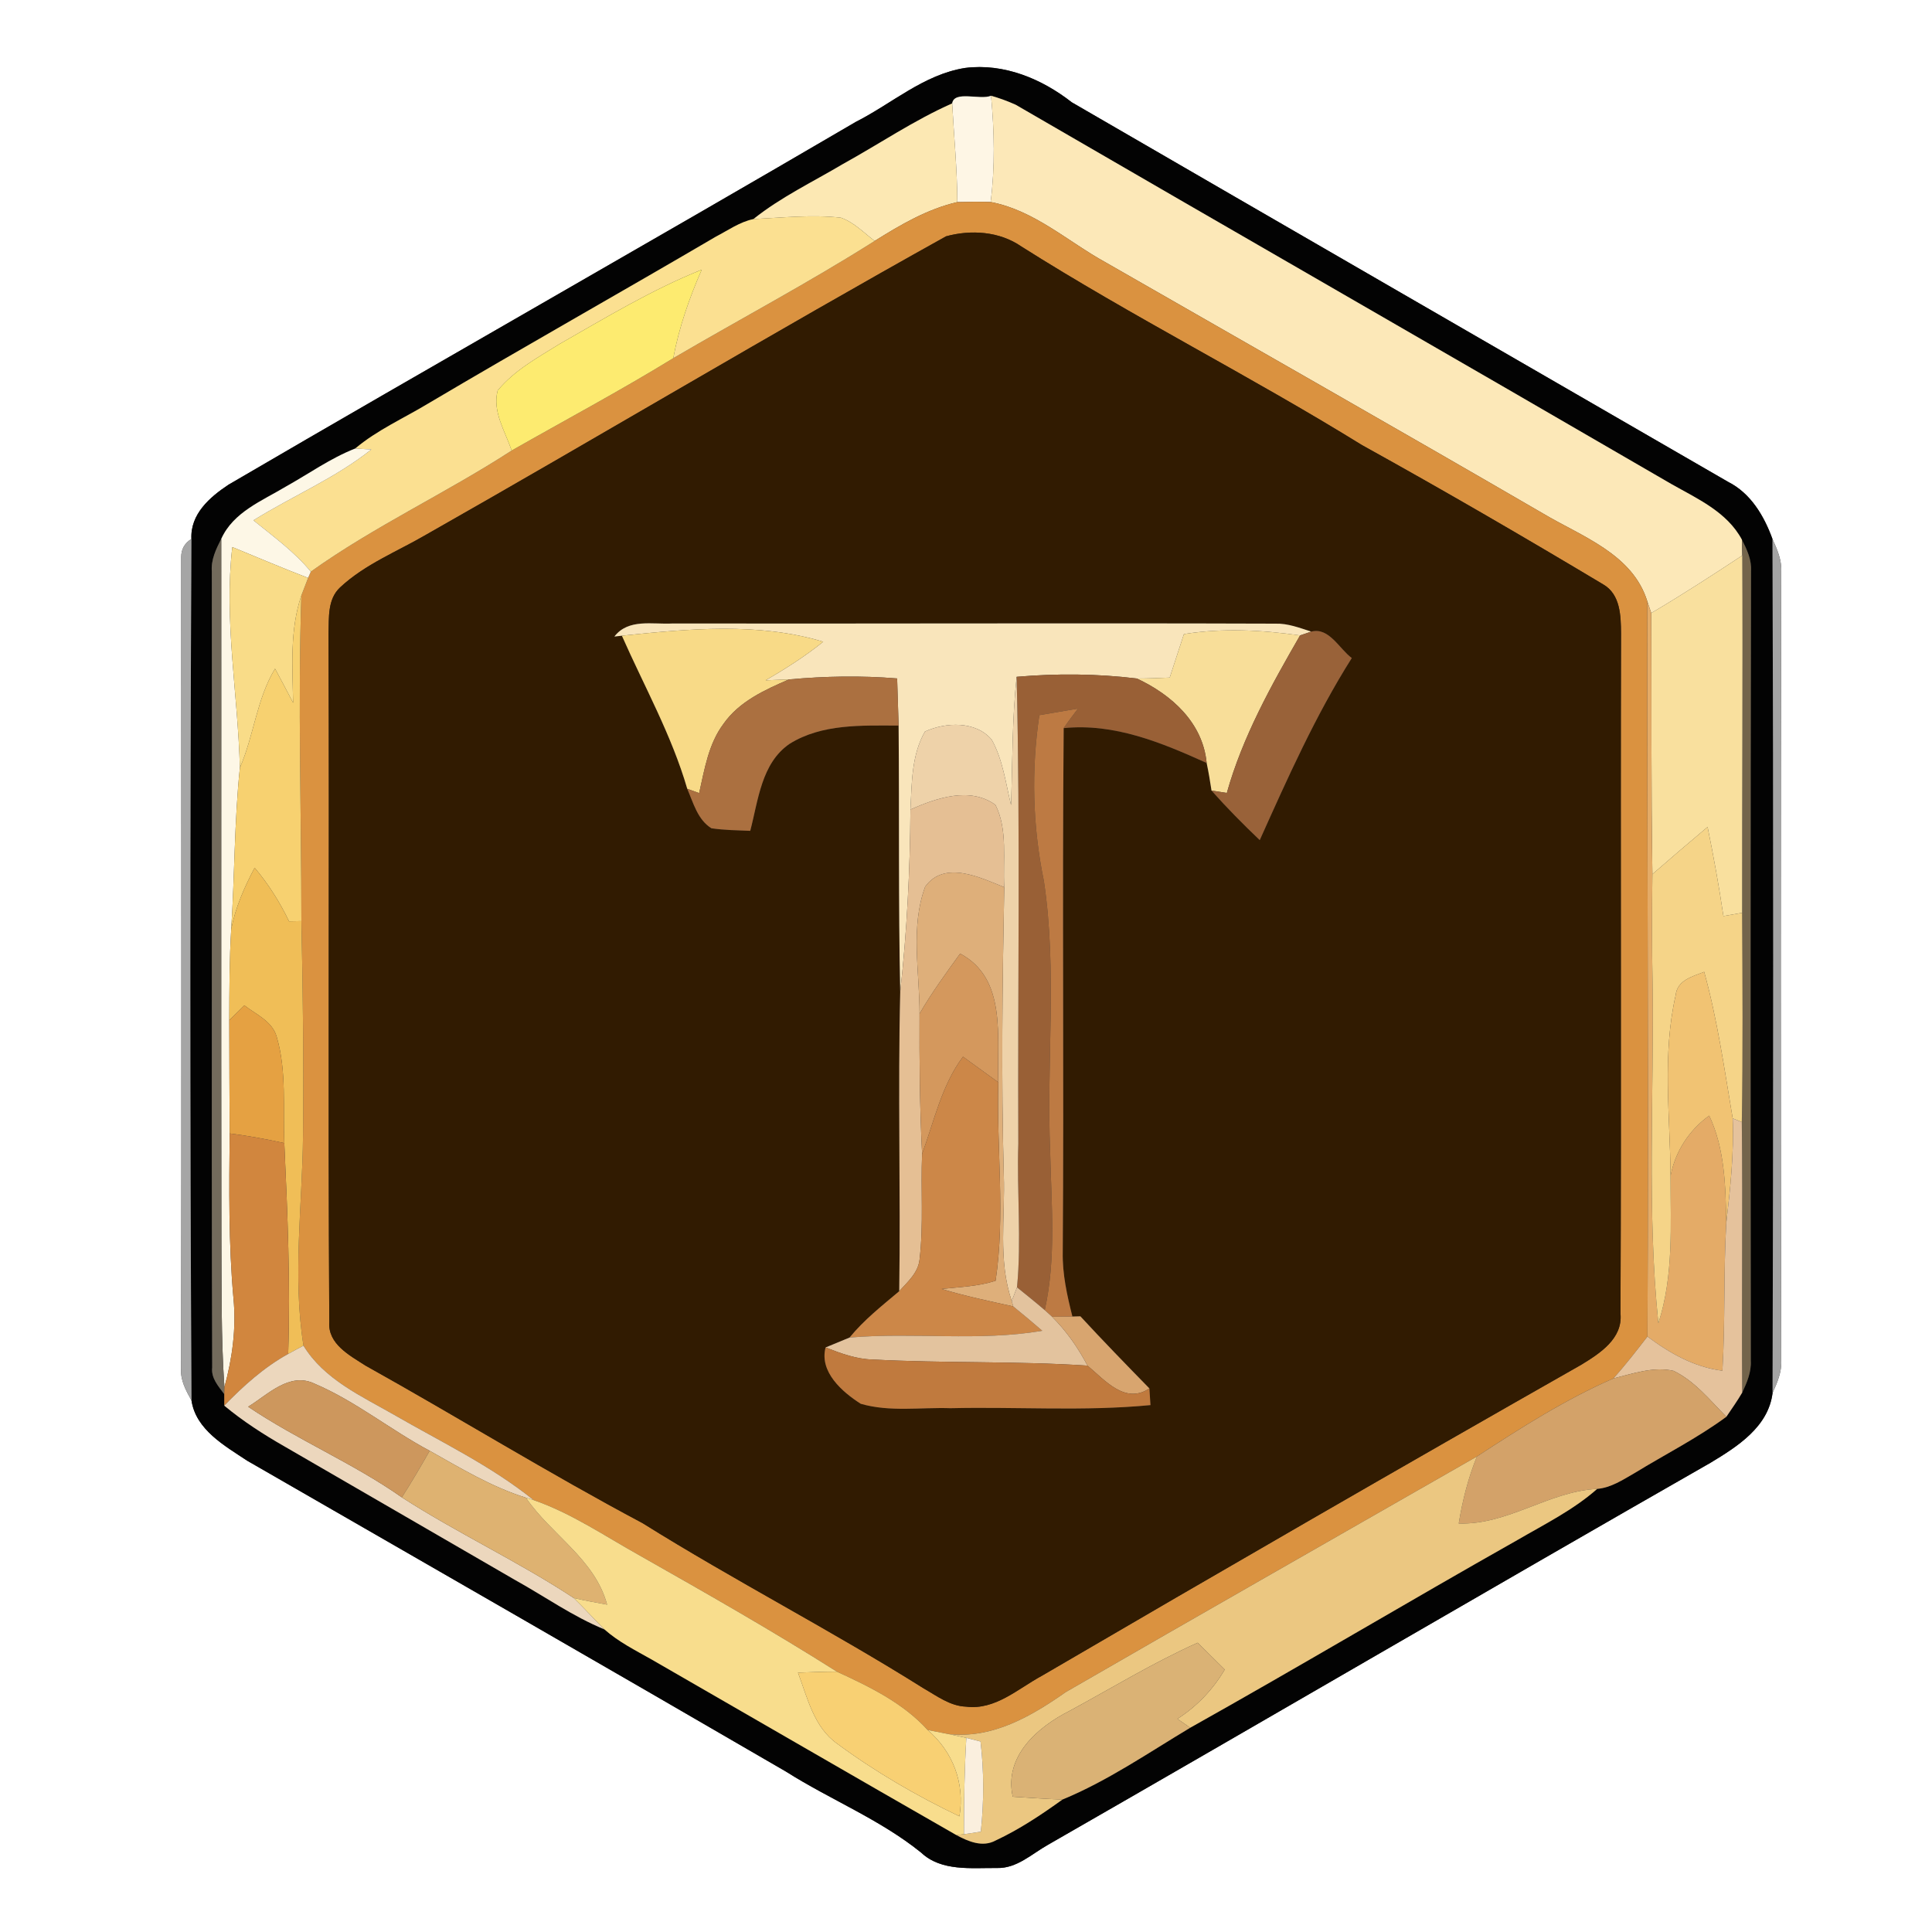 <?xml version="1.0" encoding="UTF-8" ?>
<!DOCTYPE svg PUBLIC "-//W3C//DTD SVG 1.1//EN" "http://www.w3.org/Graphics/SVG/1.1/DTD/svg11.dtd">
<svg width="250pt" height="250pt" viewBox="0 0 250 250" version="1.1" xmlns="http://www.w3.org/2000/svg">
<rect x="0" y="0" width="250" height="250" fill="#333333" stroke="none"/>
<g id="#ffffffff">
<path fill="#ffffff" opacity="1.00" d=" M 0.00 0.00 L 250.00 0.00 L 250.00 250.00 L 0.00 250.00 L 0.00 0.00 M 110.73 15.78 C 83.76 31.56 56.56 46.95 29.57 62.72 C 27.14 64.33 24.61 66.53 24.77 69.74 C 23.89 70.29 23.45 71.07 23.45 72.07 C 23.46 107.06 23.49 142.06 23.44 177.05 C 23.31 178.58 24.06 179.93 24.78 181.22 C 25.34 185.00 29.07 187.08 31.98 189.01 C 55.24 202.40 78.51 215.76 101.72 229.25 C 107.46 232.89 113.88 235.43 119.20 239.73 C 121.80 242.19 125.72 241.69 129.03 241.72 C 131.59 241.78 133.50 239.90 135.60 238.72 C 164.22 222.30 192.70 205.65 221.34 189.28 C 224.81 187.19 228.83 184.64 229.37 180.24 C 229.97 178.92 230.57 177.54 230.49 176.05 C 230.41 142.02 230.42 107.99 230.49 73.96 C 230.57 72.46 229.96 71.08 229.36 69.76 C 228.28 66.77 226.54 63.82 223.61 62.35 C 195.29 45.98 166.98 29.64 138.69 13.24 C 134.80 10.20 129.92 8.16 124.90 8.79 C 119.55 9.63 115.43 13.40 110.73 15.78 Z" />
</g>
<g id="#030303ff">
<path fill="#030303" opacity="1.00" d=" M 110.73 15.78 C 115.43 13.40 119.55 9.63 124.90 8.79 C 129.92 8.16 134.80 10.20 138.69 13.24 C 166.98 29.64 195.29 45.98 223.61 62.35 C 226.54 63.82 228.28 66.77 229.36 69.76 C 229.49 106.58 229.47 143.42 229.37 180.24 C 228.83 184.64 224.81 187.19 221.34 189.28 C 192.70 205.65 164.22 222.30 135.60 238.72 C 133.50 239.90 131.59 241.78 129.03 241.72 C 125.72 241.69 121.80 242.19 119.20 239.73 C 113.88 235.43 107.46 232.89 101.72 229.25 C 78.51 215.76 55.24 202.40 31.98 189.01 C 29.07 187.08 25.34 185.00 24.78 181.22 C 24.57 144.06 24.59 106.89 24.77 69.74 C 24.61 66.53 27.14 64.33 29.57 62.72 C 56.56 46.95 83.76 31.56 110.73 15.78 M 123.21 13.38 C 118.28 15.56 113.81 18.61 109.10 21.21 C 105.20 23.53 101.05 25.50 97.49 28.35 C 95.72 28.72 94.22 29.80 92.64 30.62 C 80.25 37.89 67.73 44.92 55.37 52.24 C 52.22 54.14 48.80 55.65 45.96 58.04 C 42.77 59.29 39.96 61.31 36.98 62.97 C 33.92 64.81 30.20 66.25 28.63 69.73 C 27.96 71.05 27.29 72.43 27.41 73.95 C 27.47 108.28 27.34 142.62 27.46 176.95 C 27.30 178.34 28.26 179.37 29.02 180.40 C 29.02 180.78 29.02 181.52 29.02 181.89 C 31.44 183.90 34.09 185.61 36.82 187.17 C 46.76 192.91 56.68 198.69 66.62 204.43 C 70.48 206.57 74.11 209.16 78.21 210.84 C 80.02 212.45 82.20 213.54 84.29 214.72 C 97.44 222.29 110.57 229.91 123.74 237.45 C 125.28 238.28 127.14 239.09 128.85 238.15 C 131.91 236.72 134.74 234.83 137.48 232.86 C 143.31 230.46 148.60 226.81 154.01 223.57 C 168.20 215.62 182.16 207.29 196.33 199.29 C 199.87 197.23 203.59 195.39 206.68 192.66 C 208.47 192.51 210.00 191.48 211.52 190.61 C 215.47 188.19 219.64 186.09 223.39 183.33 C 224.09 182.29 224.81 181.28 225.44 180.20 C 226.05 178.89 226.64 177.53 226.55 176.06 C 226.52 142.02 226.50 107.97 226.58 73.93 C 226.68 72.45 226.05 71.11 225.40 69.83 C 223.47 66.23 219.63 64.54 216.25 62.62 C 188.01 46.21 159.69 29.96 131.44 13.56 C 130.40 13.09 129.34 12.70 128.24 12.39 C 126.83 12.98 123.46 11.67 123.21 13.38 Z" />
</g>
<g id="#fef6e5ff">
<path fill="#fef6e5" opacity="1.00" d=" M 123.21 13.38 C 123.46 11.67 126.83 12.98 128.24 12.39 C 128.67 16.96 128.77 21.57 128.19 26.14 C 126.75 26.10 125.31 26.11 123.88 26.15 C 123.86 21.88 123.44 17.64 123.21 13.38 Z" />
</g>
<g id="#fce8b8ff">
<path fill="#fce8b8" opacity="1.00" d=" M 128.24 12.39 C 129.34 12.70 130.40 13.09 131.44 13.56 C 159.69 29.96 188.01 46.21 216.25 62.62 C 219.63 64.54 223.47 66.23 225.40 69.83 C 225.41 70.35 225.44 71.37 225.45 71.88 C 221.57 74.44 217.67 76.97 213.67 79.33 C 213.55 78.96 213.29 78.21 213.17 77.84 C 211.27 71.66 204.67 69.43 199.64 66.43 C 180.82 55.50 161.91 44.76 143.03 33.93 C 138.15 31.24 133.83 27.21 128.19 26.14 C 128.77 21.57 128.67 16.96 128.24 12.39 Z" />
</g>
<g id="#fce8b3ff">
<path fill="#fce8b3" opacity="1.00" d=" M 109.10 21.21 C 113.81 18.61 118.28 15.56 123.21 13.38 C 123.44 17.64 123.86 21.88 123.88 26.15 C 119.99 27.05 116.52 29.09 113.18 31.18 C 111.78 30.12 110.50 28.76 108.81 28.17 C 105.05 27.75 101.25 28.17 97.49 28.35 C 101.05 25.50 105.20 23.53 109.10 21.21 Z" />
</g>
<g id="#da9240ff">
<path fill="#da9240" opacity="1.00" d=" M 113.18 31.18 C 116.52 29.09 119.99 27.05 123.88 26.15 C 125.31 26.11 126.75 26.10 128.19 26.14 C 133.83 27.21 138.15 31.24 143.03 33.93 C 161.91 44.76 180.82 55.50 199.64 66.43 C 204.67 69.43 211.27 71.66 213.17 77.84 C 213.11 109.54 213.35 141.25 213.18 172.95 C 211.75 174.79 210.33 176.64 208.77 178.37 C 202.53 181.10 196.79 184.76 191.11 188.47 C 173.38 198.63 155.61 208.73 137.92 218.95 C 133.42 222.10 128.39 225.05 122.65 224.37 C 122.00 224.24 120.69 223.99 120.04 223.86 C 116.85 220.35 112.53 218.26 108.29 216.31 C 99.97 211.04 91.40 206.17 82.83 201.31 C 78.30 198.79 73.98 195.82 69.05 194.11 C 63.53 189.66 57.10 186.60 50.99 183.07 C 46.73 180.63 41.94 178.49 39.27 174.13 C 37.84 165.14 39.12 156.04 39.21 147.00 C 39.31 137.73 39.20 128.46 39.00 119.19 C 39.00 105.14 38.53 91.08 39.00 77.04 C 39.22 76.47 39.65 75.34 39.87 74.78 L 40.22 73.97 C 48.45 68.09 57.72 63.81 66.21 58.30 C 73.18 54.33 80.28 50.55 87.12 46.35 C 95.79 41.27 104.69 36.56 113.18 31.18 M 122.42 30.58 C 99.85 43.14 77.66 56.41 55.19 69.16 C 51.43 71.36 47.23 73.00 44.01 76.01 C 42.36 77.55 42.58 79.93 42.51 81.98 C 42.63 111.67 42.43 141.37 42.61 171.06 C 42.40 173.91 45.25 175.39 47.30 176.71 C 59.30 183.40 71.00 190.64 83.14 197.09 C 95.07 204.55 107.60 210.98 119.51 218.47 C 121.23 219.45 122.93 220.76 125.00 220.84 C 128.78 221.32 131.72 218.52 134.81 216.85 C 158.00 203.30 181.26 189.87 204.61 176.60 C 207.02 175.13 210.00 173.22 209.69 169.98 C 209.81 140.64 209.68 111.29 209.76 81.94 C 209.74 79.68 209.68 76.92 207.47 75.63 C 197.16 69.46 186.76 63.42 176.25 57.60 C 161.78 48.65 146.55 41.00 132.17 31.90 C 129.35 29.94 125.65 29.69 122.42 30.58 Z" />
</g>
<g id="#fbe091ff">
<path fill="#fbe091" opacity="1.00" d=" M 92.64 30.62 C 94.22 29.80 95.72 28.72 97.49 28.35 C 101.25 28.17 105.05 27.75 108.81 28.17 C 110.50 28.76 111.78 30.12 113.18 31.18 C 104.69 36.56 95.79 41.27 87.12 46.35 C 87.86 42.39 89.19 38.58 90.80 34.90 C 84.36 37.48 78.42 41.08 72.41 44.51 C 69.58 46.27 66.55 47.92 64.40 50.53 C 63.68 53.24 65.37 55.82 66.21 58.30 C 57.72 63.81 48.45 68.09 40.22 73.97 C 38.09 71.39 35.37 69.42 32.79 67.33 C 37.83 64.19 43.38 61.88 48.05 58.16 C 47.53 58.13 46.48 58.07 45.96 58.04 C 48.80 55.65 52.22 54.14 55.37 52.24 C 67.73 44.92 80.25 37.89 92.64 30.62 Z" />
</g>
<g id="#311b01ff">
<path fill="#311b01" opacity="1.00" d=" M 122.42 30.58 C 125.65 29.69 129.35 29.94 132.17 31.90 C 146.55 41.00 161.78 48.65 176.25 57.60 C 186.76 63.42 197.16 69.46 207.47 75.63 C 209.68 76.92 209.74 79.68 209.76 81.94 C 209.68 111.29 209.81 140.64 209.69 169.98 C 210.00 173.22 207.02 175.13 204.61 176.60 C 181.26 189.87 158.00 203.30 134.81 216.85 C 131.72 218.52 128.78 221.32 125.00 220.84 C 122.93 220.76 121.23 219.45 119.51 218.47 C 107.60 210.98 95.07 204.55 83.14 197.09 C 71.00 190.64 59.30 183.40 47.30 176.71 C 45.25 175.39 42.40 173.91 42.61 171.06 C 42.43 141.37 42.63 111.67 42.51 81.98 C 42.58 79.93 42.36 77.55 44.01 76.01 C 47.23 73.00 51.43 71.36 55.19 69.16 C 77.66 56.41 99.85 43.14 122.42 30.58 M 79.50 82.37 L 80.47 82.26 C 83.37 88.82 86.92 95.15 88.93 102.07 C 89.72 103.89 90.27 106.07 92.06 107.18 C 93.72 107.42 95.40 107.44 97.08 107.51 C 98.12 103.57 98.51 98.74 102.19 96.24 C 106.37 93.64 111.54 93.88 116.28 93.89 C 116.38 105.37 116.24 116.86 116.49 128.34 C 116.17 141.24 116.55 154.17 116.36 167.08 C 114.12 168.97 111.80 170.79 109.93 173.08 C 109.16 173.40 107.60 174.04 106.83 174.36 C 106.00 177.52 108.98 180.12 111.38 181.65 C 115.14 182.74 119.14 182.09 123.00 182.22 C 131.62 182.02 140.27 182.65 148.87 181.82 C 148.82 181.10 148.78 180.38 148.73 179.66 C 145.72 176.58 142.72 173.49 139.80 170.33 L 138.77 170.36 C 138.08 167.63 137.46 164.85 137.52 162.01 C 137.69 139.42 137.44 116.80 137.64 94.22 C 144.19 93.55 150.32 96.10 156.14 98.73 C 156.39 99.91 156.59 101.10 156.77 102.30 C 158.75 104.53 160.85 106.65 163.01 108.71 C 166.62 100.68 170.20 92.62 174.92 85.15 C 173.31 83.97 171.97 81.12 169.68 81.73 C 168.17 81.25 166.65 80.65 165.04 80.70 C 139.02 80.61 113.01 80.72 87.00 80.68 C 84.43 80.82 81.31 80.01 79.50 82.37 Z" />
</g>
<g id="#fdeb70ff">
<path fill="#fdeb70" opacity="1.00" d=" M 72.41 44.51 C 78.42 41.08 84.36 37.48 90.80 34.90 C 89.19 38.58 87.86 42.39 87.12 46.35 C 80.28 50.55 73.18 54.33 66.21 58.30 C 65.37 55.82 63.68 53.24 64.40 50.53 C 66.55 47.92 69.58 46.27 72.41 44.51 Z" />
</g>
<g id="#fdf7e6ff">
<path fill="#fdf7e6" opacity="1.00" d=" M 36.98 62.97 C 39.96 61.31 42.77 59.29 45.96 58.04 C 46.48 58.07 47.53 58.13 48.05 58.16 C 43.38 61.88 37.83 64.19 32.79 67.33 C 35.37 69.42 38.09 71.39 40.22 73.97 L 39.87 74.78 C 36.57 73.52 33.33 72.13 30.06 70.79 C 28.96 80.33 30.80 89.83 31.04 99.35 C 30.32 106.29 30.37 113.27 29.92 120.22 C 29.68 124.15 29.68 128.09 29.67 132.02 C 29.68 136.91 29.69 141.79 29.72 146.67 C 29.65 153.79 29.57 160.91 30.21 168.00 C 30.59 171.88 30.06 175.75 29.04 179.50 C 28.59 173.01 28.69 166.50 28.65 160.00 C 28.60 129.91 28.65 99.82 28.63 69.73 C 30.20 66.25 33.92 64.81 36.98 62.97 Z" />
</g>
<g id="#a5a5a5ff">
<path fill="#a5a5a5" opacity="1.00" d=" M 23.45 72.07 C 23.45 71.07 23.89 70.29 24.77 69.74 C 24.59 106.89 24.57 144.06 24.78 181.22 C 24.06 179.93 23.31 178.58 23.44 177.05 C 23.49 142.06 23.46 107.06 23.45 72.07 Z" />
</g>
<g id="#736b5cff">
<path fill="#736b5c" opacity="1.00" d=" M 27.41 73.95 C 27.29 72.43 27.96 71.05 28.63 69.73 C 28.65 99.82 28.60 129.91 28.65 160.00 C 28.69 166.50 28.59 173.01 29.04 179.50 L 29.02 180.40 C 28.26 179.37 27.30 178.34 27.46 176.95 C 27.34 142.62 27.47 108.28 27.41 73.95 Z" />
</g>
<g id="#73644bff">
<path fill="#73644b" opacity="1.00" d=" M 225.40 69.83 C 226.05 71.11 226.68 72.45 226.58 73.93 C 226.50 107.97 226.52 142.02 226.55 176.06 C 226.64 177.53 226.05 178.89 225.44 180.20 C 225.35 168.53 225.52 156.87 225.39 145.20 C 225.54 136.17 225.48 127.15 225.43 118.12 C 225.41 102.71 225.53 87.29 225.45 71.88 C 225.44 71.37 225.41 70.35 225.40 69.83 Z" />
</g>
<g id="#a4a4a4ff">
<path fill="#a4a4a4" opacity="1.00" d=" M 229.36 69.76 C 229.96 71.08 230.57 72.46 230.49 73.96 C 230.42 107.99 230.41 142.02 230.49 176.05 C 230.57 177.54 229.97 178.92 229.37 180.24 C 229.47 143.42 229.49 106.58 229.36 69.76 Z" />
</g>
<g id="#f9dc88ff">
<path fill="#f9dc88" opacity="1.00" d=" M 30.06 70.79 C 33.33 72.13 36.57 73.52 39.87 74.78 C 39.65 75.34 39.22 76.47 39.00 77.04 C 37.48 81.52 37.85 86.31 37.93 90.95 C 37.16 89.47 36.38 87.99 35.59 86.53 C 33.20 90.47 32.86 95.18 31.04 99.35 C 30.80 89.83 28.96 80.33 30.06 70.79 Z" />
</g>
<g id="#f9e09eff">
<path fill="#f9e09e" opacity="1.00" d=" M 213.67 79.33 C 217.67 76.97 221.57 74.44 225.45 71.88 C 225.53 87.29 225.41 102.71 225.43 118.12 C 224.82 118.22 223.61 118.43 223.01 118.54 C 222.44 114.67 221.74 110.83 220.96 107.01 C 218.56 109.03 216.18 111.06 213.82 113.12 C 213.64 101.86 213.72 90.59 213.67 79.33 Z" />
</g>
<g id="#f7d170ff">
<path fill="#f7d170" opacity="1.00" d=" M 37.93 90.95 C 37.85 86.31 37.48 81.52 39.00 77.04 C 38.53 91.08 39.00 105.14 39.00 119.19 C 38.60 119.19 37.80 119.21 37.40 119.22 C 36.21 116.73 34.73 114.40 32.95 112.29 C 31.62 114.80 30.47 117.42 29.92 120.22 C 30.37 113.27 30.32 106.29 31.04 99.35 C 32.86 95.18 33.20 90.47 35.59 86.53 C 36.38 87.99 37.16 89.47 37.93 90.95 Z" />
</g>
<g id="#e4ab67ff">
<path fill="#e4ab67" opacity="1.00" d=" M 213.17 77.84 C 213.29 78.21 213.55 78.96 213.67 79.33 C 213.72 90.59 213.64 101.86 213.82 113.12 C 213.76 117.75 213.74 122.38 213.84 127.01 C 214.05 141.74 213.09 156.54 214.59 171.23 C 216.59 165.07 216.16 158.54 216.17 152.16 C 216.78 148.99 218.56 146.25 221.17 144.36 C 223.21 148.70 223.29 153.56 223.38 158.26 C 223.01 164.62 223.26 171.00 222.88 177.37 C 219.24 176.92 216.06 175.10 213.18 172.95 C 213.35 141.25 213.11 109.54 213.17 77.84 Z" />
</g>
<g id="#f9e5bbff">
<path fill="#f9e5bb" opacity="1.00" d=" M 79.50 82.37 C 81.31 80.01 84.43 80.82 87.00 80.68 C 113.01 80.72 139.02 80.61 165.04 80.70 C 166.65 80.65 168.17 81.25 169.68 81.73 C 169.32 81.86 168.60 82.10 168.23 82.22 C 163.24 81.52 158.20 81.25 153.20 82.05 C 152.58 83.92 151.97 85.80 151.36 87.68 C 149.94 87.74 148.53 87.80 147.11 87.80 C 141.95 87.17 136.73 87.13 131.55 87.58 C 130.96 93.09 131.02 98.65 130.83 104.18 C 130.14 101.33 129.77 98.31 128.33 95.72 C 126.26 93.26 122.38 93.44 119.69 94.66 C 117.94 97.71 117.99 101.35 117.81 104.75 C 117.76 112.63 117.36 120.51 116.49 128.34 C 116.24 116.86 116.38 105.37 116.28 93.89 C 116.22 91.86 116.16 89.82 116.09 87.79 C 111.42 87.41 106.74 87.49 102.08 87.92 C 101.33 87.94 99.82 88.00 99.07 88.03 C 101.66 86.53 104.19 84.92 106.52 83.04 C 98.11 80.50 89.08 81.37 80.47 82.26 L 79.50 82.37 Z" />
</g>
<g id="#f8da87ff">
<path fill="#f8da87" opacity="1.00" d=" M 80.47 82.26 C 89.08 81.37 98.11 80.50 106.52 83.04 C 104.19 84.92 101.66 86.53 99.07 88.03 C 99.82 88.00 101.33 87.94 102.08 87.92 C 98.96 89.27 95.66 90.77 93.64 93.64 C 91.68 96.24 91.17 99.54 90.47 102.63 C 90.09 102.49 89.32 102.21 88.93 102.07 C 86.92 95.15 83.37 88.82 80.47 82.26 Z" />
</g>
<g id="#f8de99ff">
<path fill="#f8de99" opacity="1.00" d=" M 153.20 82.05 C 158.20 81.25 163.24 81.52 168.23 82.22 C 164.48 88.72 160.79 95.34 158.75 102.61 C 158.26 102.53 157.27 102.37 156.77 102.30 C 156.59 101.10 156.39 99.91 156.14 98.73 C 155.64 93.51 151.61 89.90 147.11 87.80 C 148.53 87.80 149.94 87.74 151.36 87.68 C 151.97 85.80 152.58 83.92 153.20 82.05 Z" />
</g>
<g id="#996239ff">
<path fill="#996239" opacity="1.00" d=" M 169.68 81.73 C 171.97 81.12 173.31 83.97 174.92 85.15 C 170.20 92.62 166.62 100.68 163.01 108.71 C 160.85 106.65 158.75 104.53 156.77 102.30 C 157.27 102.37 158.26 102.53 158.75 102.61 C 160.79 95.34 164.48 88.72 168.23 82.22 C 168.60 82.10 169.32 81.86 169.68 81.73 Z" />
</g>
<g id="#996036ff">
<path fill="#996036" opacity="1.00" d=" M 131.55 87.58 C 136.73 87.13 141.95 87.17 147.11 87.80 C 151.61 89.90 155.64 93.51 156.14 98.73 C 150.32 96.10 144.19 93.55 137.64 94.22 C 138.23 93.35 138.86 92.52 139.49 91.69 C 137.82 91.98 136.15 92.26 134.49 92.54 C 133.43 99.68 133.62 106.94 135.08 114.01 C 136.82 125.59 135.40 137.34 135.89 149.00 C 136.04 155.85 136.69 162.77 135.19 169.53 C 134.01 168.52 132.80 167.55 131.60 166.58 C 132.20 160.41 131.56 154.19 131.77 148.00 C 131.68 127.86 132.04 107.71 131.55 87.58 Z" />
</g>
<g id="#ab7040ff">
<path fill="#ab7040" opacity="1.00" d=" M 102.08 87.92 C 106.74 87.49 111.42 87.41 116.09 87.79 C 116.16 89.82 116.22 91.86 116.28 93.89 C 111.54 93.88 106.37 93.64 102.19 96.24 C 98.51 98.74 98.12 103.57 97.08 107.51 C 95.40 107.44 93.72 107.42 92.06 107.18 C 90.27 106.07 89.72 103.89 88.93 102.07 C 89.32 102.21 90.09 102.49 90.47 102.63 C 91.17 99.54 91.68 96.24 93.64 93.64 C 95.66 90.77 98.96 89.27 102.08 87.92 Z" />
</g>
<g id="#eed2a9ff">
<path fill="#eed2a9" opacity="1.00" d=" M 130.83 104.18 C 131.02 98.65 130.96 93.09 131.55 87.58 C 132.04 107.71 131.68 127.86 131.77 148.00 C 131.56 154.19 132.20 160.41 131.60 166.58 C 131.43 167.02 131.09 167.90 130.92 168.35 C 129.11 163.07 130.09 157.46 129.89 152.01 C 129.55 139.61 129.71 127.21 129.95 114.81 C 129.75 111.29 130.44 107.38 128.81 104.15 C 125.50 101.76 121.18 103.26 117.81 104.75 C 117.99 101.35 117.94 97.71 119.69 94.66 C 122.38 93.44 126.26 93.26 128.33 95.72 C 129.77 98.31 130.14 101.33 130.83 104.18 Z" />
</g>
<g id="#bd7a43ff">
<path fill="#bd7a43" opacity="1.00" d=" M 134.49 92.54 C 136.15 92.26 137.82 91.98 139.49 91.69 C 138.86 92.52 138.23 93.35 137.64 94.22 C 137.44 116.80 137.69 139.42 137.52 162.01 C 137.46 164.85 138.08 167.63 138.77 170.36 C 138.11 170.37 136.80 170.38 136.14 170.39 C 135.90 170.17 135.43 169.75 135.19 169.53 C 136.69 162.77 136.04 155.85 135.89 149.00 C 135.40 137.34 136.82 125.59 135.08 114.01 C 133.62 106.94 133.43 99.68 134.49 92.54 Z" />
</g>
<g id="#e5bf94ff">
<path fill="#e5bf94" opacity="1.00" d=" M 117.81 104.75 C 121.18 103.26 125.50 101.76 128.81 104.15 C 130.44 107.38 129.75 111.29 129.95 114.81 C 126.84 113.55 122.23 111.28 119.72 114.73 C 117.78 119.98 119.00 125.71 118.99 131.17 C 118.96 137.22 119.01 143.27 119.32 149.31 C 119.13 153.87 119.53 158.45 118.99 162.99 C 118.81 164.69 117.44 165.88 116.36 167.08 C 116.55 154.17 116.17 141.24 116.49 128.34 C 117.36 120.51 117.76 112.63 117.81 104.75 Z" />
</g>
<g id="#f5d488ff">
<path fill="#f5d488" opacity="1.00" d=" M 213.82 113.12 C 216.18 111.06 218.56 109.03 220.96 107.01 C 221.74 110.83 222.44 114.67 223.01 118.54 C 223.61 118.43 224.82 118.22 225.43 118.12 C 225.48 127.15 225.54 136.17 225.39 145.20 L 224.21 144.72 C 223.14 138.37 222.24 131.98 220.52 125.76 C 219.01 126.36 217.03 126.83 216.83 128.78 C 215.08 136.44 216.11 144.38 216.17 152.16 C 216.16 158.54 216.59 165.07 214.59 171.23 C 213.09 156.54 214.05 141.74 213.84 127.01 C 213.74 122.38 213.76 117.75 213.82 113.12 Z" />
</g>
<g id="#f0be57ff">
<path fill="#f0be57" opacity="1.00" d=" M 29.92 120.22 C 30.47 117.42 31.62 114.80 32.95 112.29 C 34.73 114.40 36.21 116.73 37.40 119.22 C 37.80 119.21 38.60 119.19 39.00 119.19 C 39.20 128.46 39.31 137.73 39.21 147.00 C 39.12 156.04 37.84 165.14 39.27 174.13 C 38.60 174.48 37.94 174.83 37.29 175.20 C 37.59 166.10 37.21 157.01 36.79 147.92 C 36.60 143.34 37.11 138.63 35.81 134.18 C 35.25 132.15 33.15 131.28 31.62 130.10 C 31.13 130.58 30.16 131.54 29.67 132.02 C 29.68 128.09 29.68 124.15 29.92 120.22 Z" />
</g>
<g id="#deaf7aff">
<path fill="#deaf7a" opacity="1.00" d=" M 119.72 114.73 C 122.23 111.28 126.84 113.55 129.95 114.81 C 129.71 127.21 129.55 139.61 129.89 152.01 C 130.09 157.46 129.11 163.07 130.92 168.35 L 131.11 169.05 C 128.00 168.36 124.88 167.71 121.84 166.79 C 124.18 166.54 126.57 166.46 128.83 165.73 C 130.10 157.24 128.94 148.60 129.18 140.05 C 128.96 134.32 130.35 126.63 124.24 123.40 C 122.41 125.93 120.56 128.46 118.99 131.17 C 119.00 125.71 117.78 119.98 119.72 114.73 Z" />
</g>
<g id="#d4985dff">
<path fill="#d4985d" opacity="1.00" d=" M 118.99 131.17 C 120.56 128.46 122.41 125.93 124.24 123.40 C 130.35 126.63 128.96 134.32 129.18 140.05 C 127.66 138.95 126.13 137.85 124.61 136.74 C 121.84 140.44 120.89 145.05 119.32 149.31 C 119.01 143.27 118.96 137.22 118.99 131.17 Z" />
</g>
<g id="#f1c373ff">
<path fill="#f1c373" opacity="1.00" d=" M 216.83 128.78 C 217.03 126.83 219.01 126.36 220.52 125.76 C 222.24 131.98 223.14 138.37 224.21 144.72 C 224.39 149.25 223.90 153.77 223.38 158.26 C 223.29 153.56 223.21 148.70 221.17 144.36 C 218.56 146.25 216.78 148.99 216.17 152.16 C 216.11 144.38 215.08 136.44 216.83 128.78 Z" />
</g>
<g id="#e5a142ff">
<path fill="#e5a142" opacity="1.00" d=" M 31.62 130.10 C 33.15 131.28 35.25 132.15 35.81 134.18 C 37.11 138.63 36.60 143.34 36.79 147.92 C 34.45 147.40 32.09 146.97 29.72 146.67 C 29.69 141.79 29.68 136.91 29.67 132.02 C 30.16 131.54 31.13 130.58 31.62 130.10 Z" />
</g>
<g id="#cc8748ff">
<path fill="#cc8748" opacity="1.00" d=" M 119.32 149.31 C 120.89 145.05 121.84 140.44 124.61 136.74 C 126.13 137.85 127.66 138.95 129.18 140.05 C 128.94 148.60 130.10 157.24 128.83 165.73 C 126.57 166.46 124.18 166.54 121.84 166.79 C 124.88 167.71 128.00 168.36 131.11 169.05 C 132.38 170.07 133.63 171.13 134.87 172.20 C 126.62 173.61 118.23 172.36 109.93 173.08 C 111.80 170.79 114.12 168.97 116.36 167.08 C 117.44 165.88 118.81 164.69 118.99 162.99 C 119.53 158.45 119.13 153.87 119.32 149.31 Z" />
</g>
<g id="#e5c29cff">
<path fill="#e5c29c" opacity="1.00" d=" M 224.21 144.72 L 225.39 145.20 C 225.52 156.87 225.35 168.53 225.44 180.20 C 224.81 181.28 224.09 182.29 223.39 183.33 C 221.27 181.19 219.32 178.73 216.57 177.39 C 213.96 176.79 211.29 177.75 208.77 178.37 C 210.33 176.64 211.75 174.79 213.18 172.95 C 216.06 175.10 219.24 176.92 222.88 177.37 C 223.26 171.00 223.01 164.62 223.38 158.26 C 223.90 153.77 224.39 149.25 224.21 144.72 Z" />
</g>
<g id="#d1863eff">
<path fill="#d1863e" opacity="1.00" d=" M 29.72 146.67 C 32.09 146.97 34.45 147.40 36.79 147.92 C 37.21 157.01 37.59 166.10 37.29 175.20 C 34.16 176.93 31.49 179.34 29.02 181.89 C 29.02 181.52 29.02 180.78 29.02 180.40 L 29.04 179.50 C 30.06 175.75 30.59 171.88 30.21 168.00 C 29.57 160.91 29.65 153.79 29.72 146.67 Z" />
</g>
<g id="#e3c39eff">
<path fill="#e3c39e" opacity="1.00" d=" M 131.60 166.58 C 132.80 167.55 134.01 168.52 135.19 169.53 C 135.43 169.75 135.90 170.17 136.14 170.39 C 137.99 172.23 139.50 174.39 140.72 176.71 C 131.46 176.10 122.17 176.42 112.91 175.92 C 110.79 175.87 108.78 175.12 106.83 174.36 C 107.60 174.04 109.16 173.40 109.93 173.08 C 118.23 172.36 126.62 173.61 134.87 172.20 C 133.63 171.13 132.38 170.07 131.11 169.05 L 130.92 168.35 C 131.09 167.90 131.43 167.02 131.60 166.58 Z" />
</g>
<g id="#d8a56fff">
<path fill="#d8a56f" opacity="1.00" d=" M 136.14 170.39 C 136.80 170.38 138.11 170.37 138.77 170.36 L 139.80 170.33 C 142.72 173.49 145.72 176.58 148.73 179.66 C 145.60 181.77 142.97 178.59 140.72 176.71 C 139.50 174.39 137.99 172.23 136.14 170.39 Z" />
</g>
<g id="#ecd7bdff">
<path fill="#ecd7bd" opacity="1.00" d=" M 37.29 175.20 C 37.94 174.83 38.60 174.48 39.27 174.13 C 41.94 178.49 46.73 180.63 50.99 183.07 C 57.10 186.60 63.53 189.66 69.05 194.11 L 68.05 193.80 C 63.61 192.41 59.62 189.99 55.60 187.73 C 50.52 185.02 46.00 181.30 40.69 179.04 C 37.46 177.50 34.64 180.48 32.11 182.03 C 38.50 186.34 45.68 189.32 52.00 193.76 C 59.23 198.42 67.06 202.05 74.24 206.78 C 75.60 208.10 76.87 209.50 78.21 210.84 C 74.11 209.16 70.48 206.57 66.62 204.43 C 56.68 198.69 46.76 192.91 36.82 187.17 C 34.09 185.61 31.44 183.90 29.02 181.89 C 31.49 179.34 34.16 176.93 37.29 175.20 Z" />
</g>
<g id="#c07a3eff">
<path fill="#c07a3e" opacity="1.00" d=" M 111.38 181.65 C 108.98 180.12 106.00 177.52 106.83 174.36 C 108.78 175.12 110.79 175.87 112.91 175.92 C 122.17 176.42 131.46 176.10 140.72 176.71 C 142.97 178.59 145.60 181.77 148.73 179.66 C 148.78 180.38 148.82 181.10 148.87 181.82 C 140.27 182.65 131.62 182.02 123.00 182.22 C 119.14 182.09 115.14 182.74 111.38 181.65 Z" />
</g>
<g id="#d3a269ff">
<path fill="#d3a269" opacity="1.00" d=" M 208.77 178.37 C 211.29 177.75 213.96 176.79 216.57 177.39 C 219.32 178.73 221.27 181.19 223.39 183.33 C 219.64 186.09 215.47 188.19 211.52 190.61 C 210.00 191.48 208.47 192.51 206.68 192.66 C 200.40 192.98 195.15 197.34 188.76 197.14 C 189.24 194.18 189.98 191.26 191.11 188.47 C 196.79 184.76 202.53 181.10 208.77 178.37 Z" />
</g>
<g id="#cd975dff">
<path fill="#cd975d" opacity="1.00" d=" M 32.11 182.03 C 34.64 180.48 37.46 177.50 40.69 179.04 C 46.00 181.30 50.52 185.02 55.60 187.73 C 54.45 189.77 53.26 191.78 52.00 193.76 C 45.68 189.32 38.50 186.34 32.11 182.03 Z" />
</g>
<g id="#deb271ff">
<path fill="#deb271" opacity="1.00" d=" M 55.60 187.73 C 59.62 189.99 63.61 192.41 68.05 193.80 C 71.33 198.61 76.98 201.74 78.56 207.64 C 77.11 207.37 75.67 207.12 74.24 206.78 C 67.06 202.05 59.23 198.42 52.00 193.76 C 53.26 191.78 54.45 189.77 55.60 187.73 Z" />
</g>
<g id="#ebc781ff">
<path fill="#ebc781" opacity="1.00" d=" M 137.92 218.95 C 155.61 208.73 173.38 198.63 191.11 188.47 C 189.98 191.26 189.24 194.18 188.76 197.14 C 195.15 197.34 200.40 192.98 206.68 192.66 C 203.59 195.39 199.87 197.23 196.33 199.29 C 182.16 207.29 168.20 215.62 154.01 223.57 C 153.60 223.28 152.77 222.71 152.36 222.42 C 154.89 220.80 156.96 218.62 158.48 216.04 C 157.31 214.89 156.15 213.73 154.98 212.57 C 149.26 215.13 143.90 218.41 138.40 221.39 C 134.22 223.50 129.89 227.29 131.05 232.50 C 133.19 232.62 135.33 232.79 137.48 232.86 C 134.74 234.83 131.91 236.72 128.85 238.15 C 127.14 239.09 125.28 238.28 123.74 237.45 L 124.73 237.35 C 125.28 237.27 126.38 237.10 126.92 237.02 C 127.33 233.14 127.34 229.22 126.88 225.35 C 126.42 225.23 125.50 225.00 125.04 224.88 C 124.45 224.75 123.25 224.50 122.65 224.37 C 128.39 225.05 133.42 222.10 137.92 218.95 Z" />
</g>
<g id="#f8dd8dff">
<path fill="#f8dd8d" opacity="1.00" d=" M 68.05 193.80 L 69.05 194.11 C 73.98 195.82 78.30 198.79 82.83 201.31 C 91.40 206.17 99.97 211.04 108.29 216.31 C 106.62 216.31 104.94 216.38 103.26 216.44 C 104.49 219.70 105.31 223.50 108.33 225.63 C 113.27 229.28 118.61 232.38 124.15 235.03 C 124.86 230.74 123.32 226.68 120.04 223.86 C 120.69 223.99 122.00 224.24 122.65 224.37 C 123.25 224.50 124.45 224.75 125.04 224.88 C 124.80 229.03 124.73 233.19 124.73 237.35 L 123.74 237.45 C 110.57 229.91 97.44 222.29 84.29 214.72 C 82.20 213.54 80.02 212.45 78.21 210.84 C 76.87 209.50 75.60 208.10 74.24 206.78 C 75.67 207.12 77.11 207.37 78.56 207.64 C 76.98 201.74 71.33 198.61 68.05 193.80 Z" />
</g>
<g id="#dab275ff">
<path fill="#dab275" opacity="1.00" d=" M 138.40 221.39 C 143.90 218.41 149.26 215.13 154.98 212.57 C 156.15 213.73 157.31 214.89 158.48 216.04 C 156.96 218.62 154.89 220.80 152.36 222.42 C 152.77 222.71 153.60 223.28 154.01 223.57 C 148.60 226.81 143.31 230.46 137.48 232.86 C 135.33 232.79 133.19 232.62 131.05 232.50 C 129.89 227.29 134.22 223.50 138.40 221.39 Z" />
</g>
<g id="#f8d073ff">
<path fill="#f8d073" opacity="1.00" d=" M 103.26 216.44 C 104.94 216.38 106.62 216.31 108.29 216.31 C 112.53 218.26 116.85 220.35 120.04 223.86 C 123.32 226.68 124.86 230.74 124.15 235.03 C 118.61 232.38 113.27 229.28 108.33 225.63 C 105.31 223.50 104.49 219.70 103.26 216.44 Z" />
</g>
<g id="#faefdeff">
<path fill="#faefde" opacity="1.00" d=" M 125.04 224.88 C 125.50 225.00 126.42 225.23 126.88 225.35 C 127.34 229.22 127.33 233.14 126.92 237.02 C 126.38 237.10 125.28 237.27 124.73 237.35 C 124.73 233.19 124.80 229.03 125.04 224.88 Z" />
</g>
</svg>
